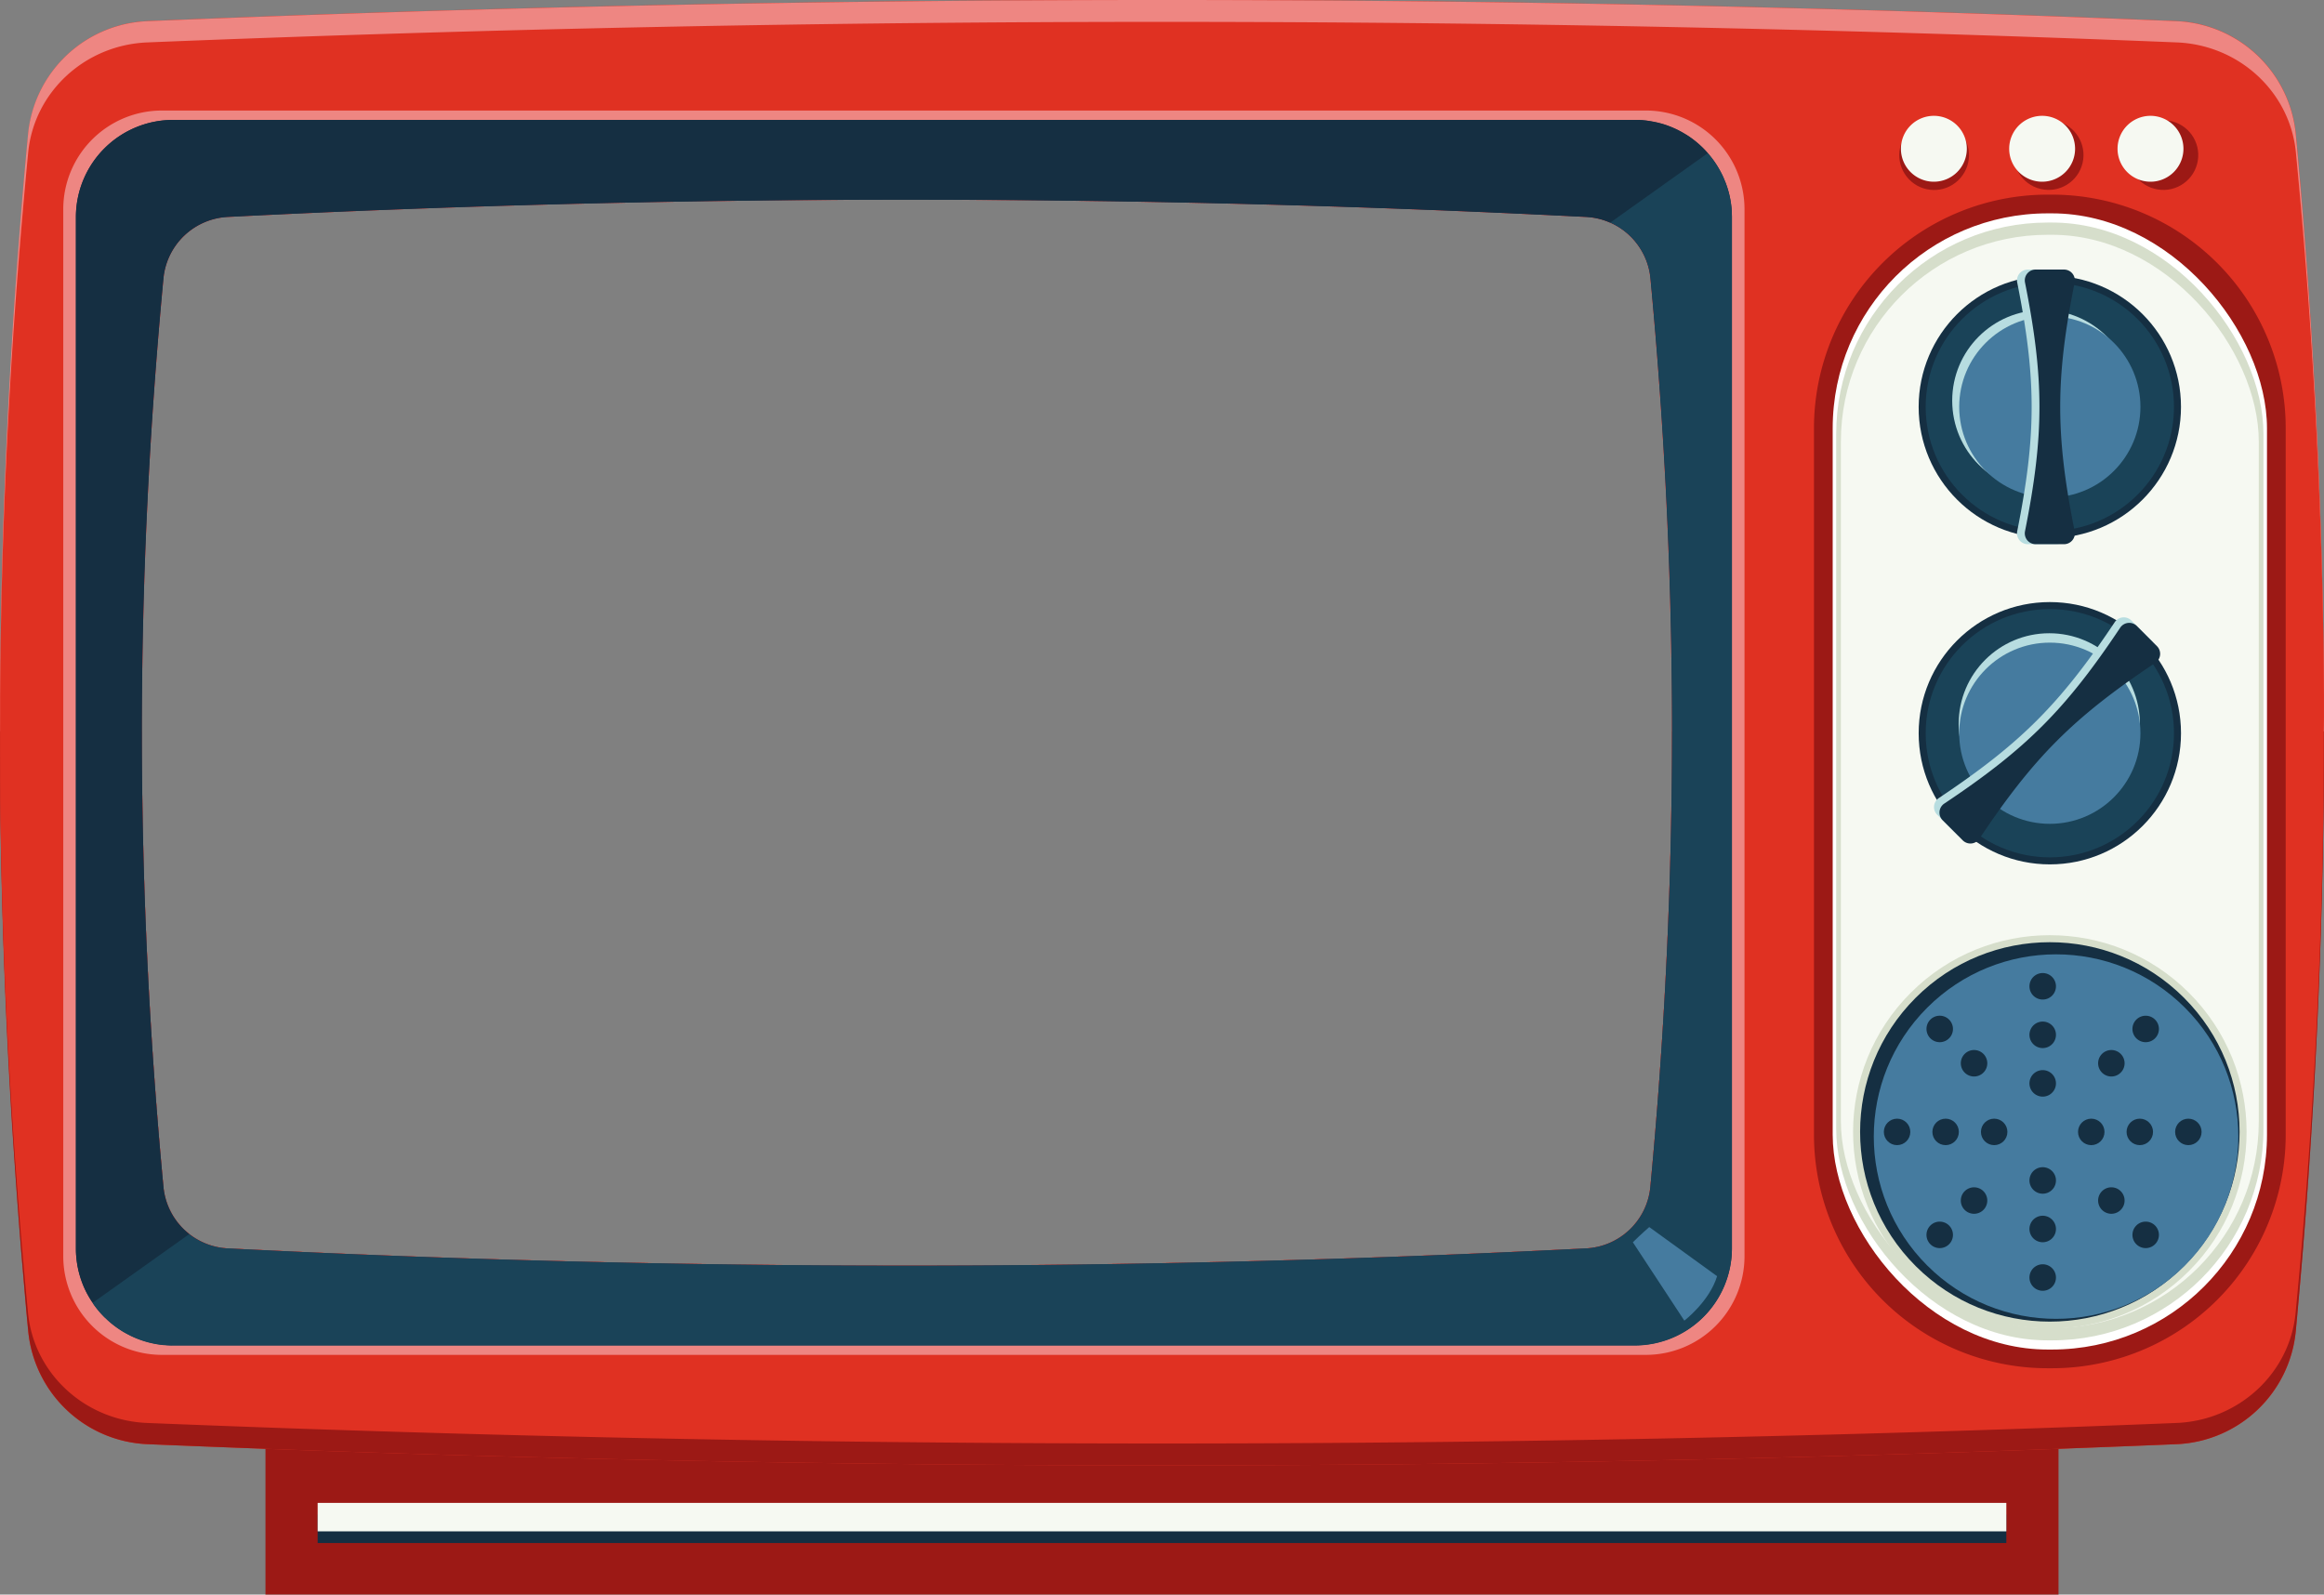 <svg id="Calque_1" data-name="Calque 1" xmlns="http://www.w3.org/2000/svg" viewBox="0 0 1499.62 1029.05"><rect x="0" y="0" width="1499.62" height="1029.05" fill="#808080" stroke="none"/><defs><style>.cls-1{fill:#9c1915;}.cls-2{fill:#152f42;}.cls-3{fill:#f6f9f2;}.cls-4{fill:#e03122;}.cls-5{fill:#ee8682;}.cls-6{fill:#fff;}.cls-7{fill:#d6decb;}.cls-8{fill:#1a4358;}.cls-9{fill:#457b9f;}.cls-10{fill:#b7dde0;}</style></defs><rect class="cls-1" x="171.31" y="878.04" width="1157" height="151"/><rect class="cls-2" x="204.98" y="977.43" width="1089.66" height="18.37"/><rect class="cls-3" x="204.98" y="969.89" width="1089.66" height="18.37"/><path class="cls-4" d="M1499.6,460.83c0-1.74,0-3.47,0-5.2l0-6.12c0-.54,0-1.06,0-1.57q-.08-10.9-.2-21.8-.09-8.64-.23-17.28-.18-10.47-.38-21c-.16-7.8-.35-15.58-.55-23.38q-.53-19.12-1.2-38.25-.37-10.33-.79-20.64-3.06-74.6-8.84-149.38-.79-10.49-1.66-21-1.21-14.67-2.53-29.34-.84-9.54-1.74-19.08a80.75,80.75,0,0,0-76.87-73.19q-655-27.34-1309.5,0A80.74,80.74,0,0,0,18.2,86.86q-.9,9.54-1.75,19.08-1.3,14.67-2.52,29.34-.86,10.47-1.66,21Q10.74,176,9.4,195.71q-.8,11.83-1.53,23.65c0,.16,0,.32,0,.5q-.51,8.25-1,16.5t-.92,16.51q-.44,8.25-.85,16.5-1.23,24.74-2.16,49.47-.63,16.49-1.12,33c0,.23,0,.45,0,.67-.11,3.9-.23,7.81-.32,11.71q-.12,4.32-.22,8.64c-.1,4.23-.2,8.44-.29,12.67,0,2.15-.09,4.3-.13,6.47-.06,3.59-.14,7.19-.2,10.78-.06,3.22-.1,6.43-.15,9.65,0,1.18,0,2.36,0,3.54l-.06,4.24q0,3-.07,6Q.22,432,.16,437.82L.07,449.5c0,3.78,0,7.55,0,11.33Q0,478.52.07,496.2c0,.25,0,.49,0,.73,0,1.45,0,2.91,0,4.36q0,3.84.05,7.68c0,1.51,0,3,0,4.53q0,3.66.09,7.31c0,.5,0,1,0,1.5q0,3.11.06,6.22.09,6.4.2,12.83.12,7.26.27,14.51.13,6.63.29,13.28.29,12,.63,24.1t.78,24.08q.44,12.06.93,24.11t1.06,24.1q.57,12.06,1.21,24.12c.21,4,.43,8,.66,12.06q.68,12.06,1.42,24.13Q9,744,10.24,762.08q.86,12.07,1.78,24.16t1.91,24.19q1,12.11,2.07,24.2t2.2,24.22A80.75,80.75,0,0,0,95.06,932q38.13,1.58,76.25,3,578.67,21.36,1157,0h0q38.12-1.41,76.24-3a80.76,80.76,0,0,0,76.87-73.19c10.7-113.93,16.67-227.18,17.93-340.38q.06-5.47.11-11,.06-5.65.09-11.31.06-12.13.06-24.25Q1499.62,466.38,1499.6,460.83ZM105.47,766.07C96.15,667.25,91.5,569.61,91.53,472c0-97.06,4.68-194.12,13.94-292.32A43.92,43.92,0,0,1,147,140a8638.37,8638.37,0,0,1,876.44,0,43.92,43.92,0,0,1,41.52,39.6c9.27,98.21,13.91,195.26,13.94,292.32,0,97.65-4.63,195.29-14,294.11a43.91,43.91,0,0,1-41.51,39.6,8638.37,8638.37,0,0,1-876.44,0,44,44,0,0,1-41.52-39.6Z"/><path class="cls-5" d="M1499.62,472H1078.89c0-97.06-4.67-194.11-13.94-292.32a43.92,43.92,0,0,0-41.52-39.6A8638.37,8638.37,0,0,0,147,140a43.92,43.92,0,0,0-41.52,39.6C96.21,277.84,91.56,374.9,91.53,472H0q0-6,0-12,0-11.07.13-22.13.06-5.83.13-11.68,0-3,.07-6l.06-4.24c0-1.18,0-2.36,0-3.54.05-3.22.09-6.43.15-9.65.06-3.59.14-7.19.2-10.78,0-2.17.09-4.32.13-6.47.09-4.23.19-8.44.29-12.67q.11-4.32.22-8.64c.09-3.9.21-7.81.32-11.71,0-.22,0-.44,0-.67q.49-16.49,1.12-33,.93-24.72,2.16-49.47.4-8.25.85-16.5t.92-16.51q.48-8.25,1-16.5c0-.18,0-.34,0-.5q.73-11.82,1.53-23.65,1.33-19.72,2.87-39.47.8-10.49,1.66-21,1.21-14.67,2.52-29.34.86-9.54,1.75-19.08A80.74,80.74,0,0,1,95.06,13.67q655-27.34,1309.5,0a80.75,80.75,0,0,1,76.87,73.19q.9,9.54,1.74,19.08,1.32,14.67,2.53,29.34.85,10.47,1.66,21,5.79,74.82,8.84,149.38.4,10.32.79,20.64.67,19.11,1.2,38.25c.2,7.8.39,15.58.55,23.38q.21,10.49.38,21,.14,8.64.23,17.28.12,10.89.2,21.8c0,.51,0,1,0,1.57l0,6.12c0,1.73,0,3.46,0,5.2Q1499.61,466.38,1499.62,472Z"/><path class="cls-1" d="M1499.62,472q0,12.12-.06,24.25,0,5.66-.09,11.31,0,5.48-.11,11c-1.26,113.2-7.23,226.45-17.93,340.38A80.76,80.76,0,0,1,1404.56,932q-38.13,1.58-76.24,3h0q-578.64,21.36-1157,0-38.12-1.41-76.25-3A80.75,80.75,0,0,1,18.2,858.85Q17,846.74,16,834.63t-2.07-24.2q-1-12.09-1.91-24.19t-1.78-24.16Q9,744,7.84,725.85q-.75-12.06-1.42-24.13c-.23-4-.45-8-.66-12.06q-.64-12.07-1.21-24.12t-1.06-24.1q-.5-12.06-.93-24.11t-.78-24.08q-.34-12.06-.63-24.1Q1,562.51.86,555.87q-.15-7.26-.27-14.51-.1-6.43-.2-12.83,0-3.12-.06-6.22c0-.5,0-1,0-1.5q-.06-3.64-.09-7.31c0-1.51,0-3,0-4.53q0-3.84-.05-7.68c0-1.45,0-2.91,0-4.36Q0,484.45,0,472H91.53c0,97.65,4.62,195.29,13.94,294.11A44,44,0,0,0,147,805.67a8638.37,8638.37,0,0,0,876.44,0,43.91,43.91,0,0,0,41.51-39.6c9.32-98.82,14-196.46,14-294.11Z"/><path class="cls-4" d="M1499.6,460.83c0-1.74,0-3.47,0-5.2l0-6.12c0-.54,0-1.06,0-1.57q-.08-10.9-.2-21.8-2-163.51-17.92-327.77c-3.77-39-36.58-69.38-76.87-71q-655-26.52-1309.5,0C54.77,29,22,59.41,18.2,98.36Q2.77,257.77.42,415.93l-.06,4.24q0,3-.07,6Q.22,432,.16,437.82L.07,449.5c0,3.48,0,7,0,10.45,0,.3,0,.59,0,.88Q0,478.52.07,496.2c0,.25,0,.49,0,.73,0,1.45,0,2.91,0,4.36q0,3.84.05,7.68c0,1.51,0,3,0,4.53q0,3.66.09,7.31c0,.5,0,1,0,1.5q2.09,162.14,17.87,325c3.77,38.95,36.57,69.38,76.86,71q38.13,1.53,76.25,2.9,578.67,20.7,1157,0h0q38.12-1.35,76.24-2.9c40.29-1.64,73.1-32.07,76.87-71q16-165.09,17.93-328.87.06-5.47.11-11,.06-5.65.09-11.31.06-12.13.06-24.25Q1499.62,466.38,1499.6,460.83ZM105.47,766.07C96.15,667.25,91.5,569.61,91.53,472c0-97.06,4.68-194.12,13.94-292.32A43.92,43.92,0,0,1,147,140a8638.37,8638.37,0,0,1,876.44,0,43.92,43.92,0,0,1,41.52,39.6c9.27,98.21,13.91,195.26,13.94,292.32,0,97.65-4.63,195.29-14,294.11a43.91,43.91,0,0,1-41.51,39.6,8638.37,8638.37,0,0,1-876.44,0,44,44,0,0,1-41.52-39.6Z"/><path class="cls-1" d="M1321.3,125.61h2.81a150.8,150.8,0,0,1,150.8,150.8V732.22A150.79,150.79,0,0,1,1324.11,883h-2.81a150.79,150.79,0,0,1-150.79-150.79V276.41a150.8,150.8,0,0,1,150.8-150.8Z"/><rect class="cls-6" x="1182.59" y="137.69" width="280.24" height="733.24" rx="138.72"/><rect class="cls-7" x="1184.85" y="143.62" width="275.71" height="721.39" rx="136.48"/><rect class="cls-3" x="1187.87" y="151.52" width="269.67" height="705.59" rx="133.49"/><path class="cls-5" d="M1062,71.33H104.52A63.7,63.7,0,0,0,40.82,135V810.68a63.69,63.69,0,0,0,63.7,63.69H1062a63.68,63.68,0,0,0,63.69-63.69V135A63.69,63.69,0,0,0,1062,71.33Zm2.91,694.74a43.91,43.91,0,0,1-41.51,39.6,8638.37,8638.37,0,0,1-876.44,0,44,44,0,0,1-41.52-39.6C96.15,667.25,91.5,569.61,91.53,472c0-97.06,4.68-194.12,13.94-292.32A43.92,43.92,0,0,1,147,140a8638.37,8638.37,0,0,1,876.44,0,43.92,43.92,0,0,1,41.52,39.6c9.27,98.21,13.91,195.26,13.94,292.32C1078.92,569.61,1074.26,667.25,1064.94,766.07Z"/><path class="cls-2" d="M1117.52,138c0-.37,0-.74,0-1.1s0-.89-.08-1.33-.07-.87-.11-1.31-.1-1-.16-1.45-.11-1-.18-1.42v0c-.06-.47-.14-.94-.22-1.41s-.15-.95-.24-1.41-.19-.94-.28-1.4c-.14-.68-.3-1.35-.46-2-.1-.4-.2-.8-.31-1.2,0-.13-.07-.26-.11-.39-.1-.38-.21-.75-.32-1.13s-.29-1-.45-1.45-.42-1.24-.64-1.86c-.29-.84-.61-1.66-1-2.49-.07-.2-.15-.39-.24-.59a1.34,1.34,0,0,0-.07-.18c-.27-.66-.56-1.3-.86-2l-.48-1-.07-.13c-.55-1.12-1.13-2.23-1.75-3.32a62.27,62.27,0,0,0-18.6-20.56c-.12-.1-.25-.18-.37-.27-.35-.25-.71-.49-1.07-.72-.52-.36-1-.7-1.59-1s-1.37-.83-2.07-1.23-1.4-.78-2.11-1.15c-1.07-.57-2.16-1.09-3.27-1.59l-.93-.41c-.45-.2-.9-.39-1.36-.57l-1.69-.65c-1.23-.46-2.49-.88-3.77-1.26l-1.6-.44-.08,0c-.81-.22-1.62-.42-2.44-.6l-.08,0c-.53-.12-1.07-.23-1.6-.33s-1.12-.21-1.68-.31L1063.5,78l-1.31-.17q-.33,0-.66-.06c-.48-.06-1-.11-1.46-.15s-.76-.06-1.15-.08l-.86-.05q-.74,0-1.47-.06c-.59,0-1.17,0-1.76,0H111.72A62.74,62.74,0,0,0,49,140.11V805.6c0,1.08,0,2.16.08,3.22,0,.54.06,1.07.1,1.6s.1,1.22.17,1.82.09.9.15,1.34.14,1,.22,1.58.18,1.15.28,1.71c.07.38.15.77.23,1.15.12.59.24,1.18.37,1.76s.24,1,.38,1.5.21.81.32,1.21a63.05,63.05,0,0,0,2.49,7.2c.12.29.24.57.37.86,0,.13.11.26.17.38q.18.44.39.87c.31.69.64,1.38,1,2.05.17.35.35.68.52,1s.37.71.56,1c.56,1,1.12,2,1.72,2.9l.58.92c.22.33.44.65.65,1,.35.5.69,1,1,1.49l.11.15.9,1.21c.82,1.07,1.66,2.11,2.53,3.12.41.47.83.94,1.26,1.4s.77.82,1.17,1.23c.08.08.15.17.24.25.34.35.69.71,1.06,1s1,1,1.53,1.44.91.82,1.37,1.21a1.07,1.07,0,0,1,.16.14c.37.31.75.63,1.13.93q2.44,2,5.07,3.71l1.1.71.37.23c.46.29.94.58,1.42.85l1,.56c.47.26.94.52,1.41.76s.72.38,1.08.55.94.48,1.42.7l.29.13c.48.23,1,.44,1.43.65,1.67.72,3.36,1.37,5.09,1.94.31.1.61.21.93.3.79.25,1.57.49,2.37.7.59.16,1.18.31,1.78.45.41.11.82.2,1.23.28s.93.21,1.4.3l.61.11c.31.07.62.12.94.17s.64.12,1,.16c.54.09,1.09.17,1.64.23l1.86.21.37,0c.42,0,.85.08,1.29.1s.81.06,1.22.08h0c.47,0,1,0,1.43.06s1.17,0,1.77,0h943.11a62.73,62.73,0,0,0,62.73-62.74V140.11C1117.56,139.4,1117.55,138.69,1117.52,138Zm-52.58,628.08a43.91,43.91,0,0,1-41.51,39.6,8638.37,8638.37,0,0,1-876.44,0,44,44,0,0,1-41.52-39.6C96.15,667.25,91.5,569.61,91.53,472c0-97.06,4.68-194.12,13.94-292.32A43.92,43.92,0,0,1,147,140a8638.37,8638.37,0,0,1,876.44,0,43.92,43.92,0,0,1,41.52,39.6c9.27,98.21,13.91,195.26,13.94,292.32C1078.92,569.61,1074.26,667.25,1064.94,766.07Z"/><path class="cls-2" d="M1102,98.83l-63.06,44.88a43.74,43.74,0,0,0-15.51-3.67A8638.37,8638.37,0,0,0,147,140a43.92,43.92,0,0,0-41.52,39.6C96.21,277.84,91.56,374.9,91.53,472c0,97.65,4.62,195.29,13.94,294.11a43.6,43.6,0,0,0,16.6,30.27L59.72,840.72c-.21-.34-.43-.66-.65-1l-.58-.92c-.6-.95-1.16-1.92-1.72-2.9-.19-.34-.38-.7-.56-1s-.35-.66-.52-1c-.35-.67-.68-1.36-1-2.05q-.21-.43-.39-.87c-.06-.12-.12-.25-.17-.38-.13-.29-.25-.57-.37-.86a63.05,63.05,0,0,1-2.49-7.2c-.11-.4-.22-.8-.32-1.21s-.26-1-.38-1.5-.25-1.17-.37-1.76c-.08-.38-.16-.77-.23-1.15-.1-.56-.19-1.14-.28-1.71s-.15-1-.22-1.58-.1-.89-.15-1.34-.13-1.21-.17-1.82-.08-1.06-.1-1.6c-.06-1.06-.08-2.14-.08-3.22V140.11a62.74,62.74,0,0,1,62.74-62.74h943.11c.59,0,1.17,0,1.76,0s1,0,1.47.06l.86.05c.39,0,.77,0,1.15.08s1,.09,1.46.15q.33,0,.66.06l1.31.17,1.69.26c.56.1,1.11.19,1.68.31s1.07.21,1.6.33l.08,0c.82.18,1.63.38,2.44.6l.08,0,1.6.44c1.28.38,2.54.8,3.77,1.26l1.69.65c.46.18.91.37,1.36.57l.93.41c1.11.5,2.2,1,3.27,1.59.71.37,1.42.75,2.11,1.15s1.39.8,2.07,1.23,1.07.67,1.59,1c.36.23.72.47,1.07.72.12.09.25.17.37.27A62.69,62.69,0,0,1,1102,98.83Z"/><path class="cls-8" d="M1117.56,140.11V805.6a62.73,62.73,0,0,1-62.73,62.74H111.72q-.9,0-1.77,0c-.48,0-1,0-1.43-.06h0c-.41,0-.81,0-1.22-.08s-.87,0-1.29-.1l-.37,0-1.86-.21c-.55-.06-1.1-.14-1.64-.23-.32,0-.65-.1-1-.16s-.63-.1-.94-.17l-.61-.11c-.47-.09-.94-.19-1.4-.3s-.82-.17-1.23-.28c-.6-.14-1.19-.29-1.78-.45-.8-.21-1.58-.45-2.37-.7-.32-.09-.62-.2-.93-.3-1.73-.57-3.42-1.22-5.09-1.94-.48-.21-1-.42-1.43-.65l-.29-.13c-.48-.22-1-.45-1.42-.7s-.71-.35-1.08-.55-.94-.5-1.41-.76l-1-.56c-.48-.27-1-.56-1.42-.85l-.37-.23-1.1-.71q-2.62-1.72-5.07-3.71c-.38-.3-.76-.62-1.13-.93a1.07,1.07,0,0,0-.16-.14c-.46-.39-.91-.79-1.37-1.21s-1-1-1.53-1.44-.72-.7-1.06-1c-.09-.08-.16-.17-.24-.25-.4-.41-.79-.81-1.17-1.23s-.85-.93-1.26-1.4c-.87-1-1.71-2.05-2.53-3.12l-.9-1.21-.11-.15c-.35-.49-.69-1-1-1.49l62.35-44.38A43.8,43.8,0,0,0,147,805.67a8638.37,8638.37,0,0,0,876.44,0,43.91,43.91,0,0,0,41.51-39.6c9.32-98.82,14-196.46,14-294.11,0-97.06-4.67-194.11-13.94-292.32a43.88,43.88,0,0,0-26-35.93L1102,98.83a63.14,63.14,0,0,1,7.5,10.57c.62,1.09,1.2,2.2,1.75,3.32.19.39.37.78.55,1.17.3.65.59,1.29.86,2,.06.13.1.27.16.4s.11.25.15.37a1.34,1.34,0,0,0,.07.18c.31.76.6,1.53.88,2.31h0c.22.62.43,1.23.64,1.86s.31,1,.45,1.45.22.75.32,1.13c0,.13.08.26.11.39.11.4.21.8.31,1.2.16.66.32,1.33.46,2,.09.46.19.93.28,1.4s.17.94.24,1.41.16.94.22,1.41v0c.07.47.14,1,.18,1.42s.12,1,.16,1.45.07.87.11,1.31.06.88.08,1.33,0,.73,0,1.1C1117.55,138.69,1117.56,139.4,1117.56,140.11Z"/><circle class="cls-1" cx="1247.99" cy="100.06" r="22.49" transform="translate(278.45 892.2) rotate(-43.83)"/><circle class="cls-1" cx="1321.94" cy="100.06" r="22.49" transform="translate(915.6 1361.97) rotate(-76.48)"/><circle class="cls-1" cx="1395.88" cy="100.06" r="22.49" transform="translate(1070.71 1461.22) rotate(-80.66)"/><circle class="cls-7" cx="1322.7" cy="730.48" r="126.96" transform="translate(-129.11 1149.25) rotate(-45)"/><circle class="cls-2" cx="1322.7" cy="730.48" r="122.43" transform="translate(-129.11 1149.25) rotate(-45)"/><circle class="cls-9" cx="1326.73" cy="733.5" r="117.62" transform="translate(-130.07 1152.98) rotate(-45)"/><path class="cls-2" d="M1326.66,636.5a8.55,8.55,0,1,1-8.55-8.54A8.54,8.54,0,0,1,1326.66,636.5Z"/><path class="cls-2" d="M1326.66,667.83a8.55,8.55,0,1,1-8.55-8.55A8.54,8.54,0,0,1,1326.66,667.83Z"/><path class="cls-2" d="M1326.66,699.15a8.55,8.55,0,1,1-8.55-8.54A8.54,8.54,0,0,1,1326.66,699.15Z"/><path class="cls-2" d="M1326.66,761.8a8.55,8.55,0,1,1-8.55-8.54A8.54,8.54,0,0,1,1326.66,761.8Z"/><path class="cls-2" d="M1326.66,793.13a8.55,8.55,0,1,1-8.55-8.55A8.55,8.55,0,0,1,1326.66,793.13Z"/><path class="cls-2" d="M1326.66,824.45a8.55,8.55,0,1,1-8.55-8.54A8.54,8.54,0,0,1,1326.66,824.45Z"/><circle class="cls-2" cx="1224.14" cy="730.48" r="8.54"/><circle class="cls-2" cx="1255.46" cy="730.48" r="8.54"/><circle class="cls-2" cx="1286.79" cy="730.48" r="8.54"/><circle class="cls-2" cx="1349.44" cy="730.48" r="8.54"/><circle class="cls-2" cx="1380.76" cy="730.48" r="8.54"/><circle class="cls-2" cx="1412.09" cy="730.48" r="8.54"/><path class="cls-2" d="M1257.7,658a8.54,8.54,0,1,1-12.08,0A8.53,8.53,0,0,1,1257.7,658Z"/><path class="cls-2" d="M1279.85,680.14a8.54,8.54,0,1,1-12.08,0A8.53,8.53,0,0,1,1279.85,680.14Z"/><path class="cls-2" d="M1368.45,768.74a8.54,8.54,0,1,1-12.08,0A8.53,8.53,0,0,1,1368.45,768.74Z"/><path class="cls-2" d="M1390.6,790.89a8.54,8.54,0,1,1-12.08,0A8.53,8.53,0,0,1,1390.6,790.89Z"/><path class="cls-2" d="M1245.62,790.89a8.54,8.54,0,1,1,0,12.08A8.53,8.53,0,0,1,1245.62,790.89Z"/><path class="cls-2" d="M1267.77,768.74a8.54,8.54,0,1,1,0,12.08A8.53,8.53,0,0,1,1267.77,768.74Z"/><path class="cls-2" d="M1356.37,680.14a8.54,8.54,0,1,1,0,12.08A8.53,8.53,0,0,1,1356.37,680.14Z"/><path class="cls-2" d="M1378.52,658a8.54,8.54,0,1,1,0,12.08A8.53,8.53,0,0,1,1378.52,658Z"/><circle class="cls-2" cx="1322.7" cy="262.58" r="84.64"/><circle class="cls-8" cx="1322.7" cy="262.58" r="80.11"/><circle class="cls-10" cx="1318.18" cy="258.55" r="58.47"/><circle class="cls-9" cx="1322.7" cy="262.58" r="58.47"/><path class="cls-10" d="M1326.84,351.2H1308.5a7,7,0,0,1-6.84-8.38c12.42-62.2,12.41-98.27,0-160.48a7,7,0,0,1,6.86-8.38h18.31a7,7,0,0,1,6.85,8.38c-12.41,62.21-12.42,98.28,0,160.48A7,7,0,0,1,1326.84,351.2Z"/><path class="cls-2" d="M1331.88,351.2h-18.35a7,7,0,0,1-6.84-8.38c12.42-62.2,12.42-98.27,0-160.48a7,7,0,0,1,6.86-8.38h18.31a7,7,0,0,1,6.86,8.38c-12.42,62.21-12.42,98.28,0,160.48A7,7,0,0,1,1331.88,351.2Z"/><path class="cls-3" d="M1269.14,96a21.26,21.26,0,1,1-21.26-21.25A21.26,21.26,0,0,1,1269.14,96Z"/><path class="cls-3" d="M1339,96a21.26,21.26,0,1,1-21.26-21.25A21.26,21.26,0,0,1,1339,96Z"/><path class="cls-3" d="M1408.92,96a21.26,21.26,0,1,1-21.25-21.25A21.26,21.26,0,0,1,1408.92,96Z"/><circle class="cls-2" cx="1322.71" cy="473.19" r="84.64"/><circle class="cls-8" cx="1322.71" cy="473.19" r="80.11"/><circle class="cls-10" cx="1322.35" cy="467.14" r="58.47"/><circle class="cls-9" cx="1322.7" cy="473.19" r="58.47"/><path class="cls-10" d="M1263,538.78l-13-13a7,7,0,0,1,1.1-10.77c52.76-35.2,78.26-60.71,113.47-113.47a7,7,0,0,1,10.78-1.08l12.94,12.95a7,7,0,0,1-1.08,10.77c-52.76,35.21-78.27,60.71-113.47,113.48A7,7,0,0,1,1263,538.78Z"/><path class="cls-2" d="M1266.53,542.34l-13-13a7,7,0,0,1,1.1-10.77c52.76-35.2,78.26-60.71,113.47-113.47a7,7,0,0,1,10.78-1.08L1391.84,417a7,7,0,0,1-1.08,10.78C1338,463,1312.49,488.48,1277.29,541.24A7,7,0,0,1,1266.53,542.34Z"/><path class="cls-9" d="M1064.22,791.89s-5.66,4.91-10.57,9.81l33.21,50.58s16.23-12.46,21.14-28.69Z"/></svg>